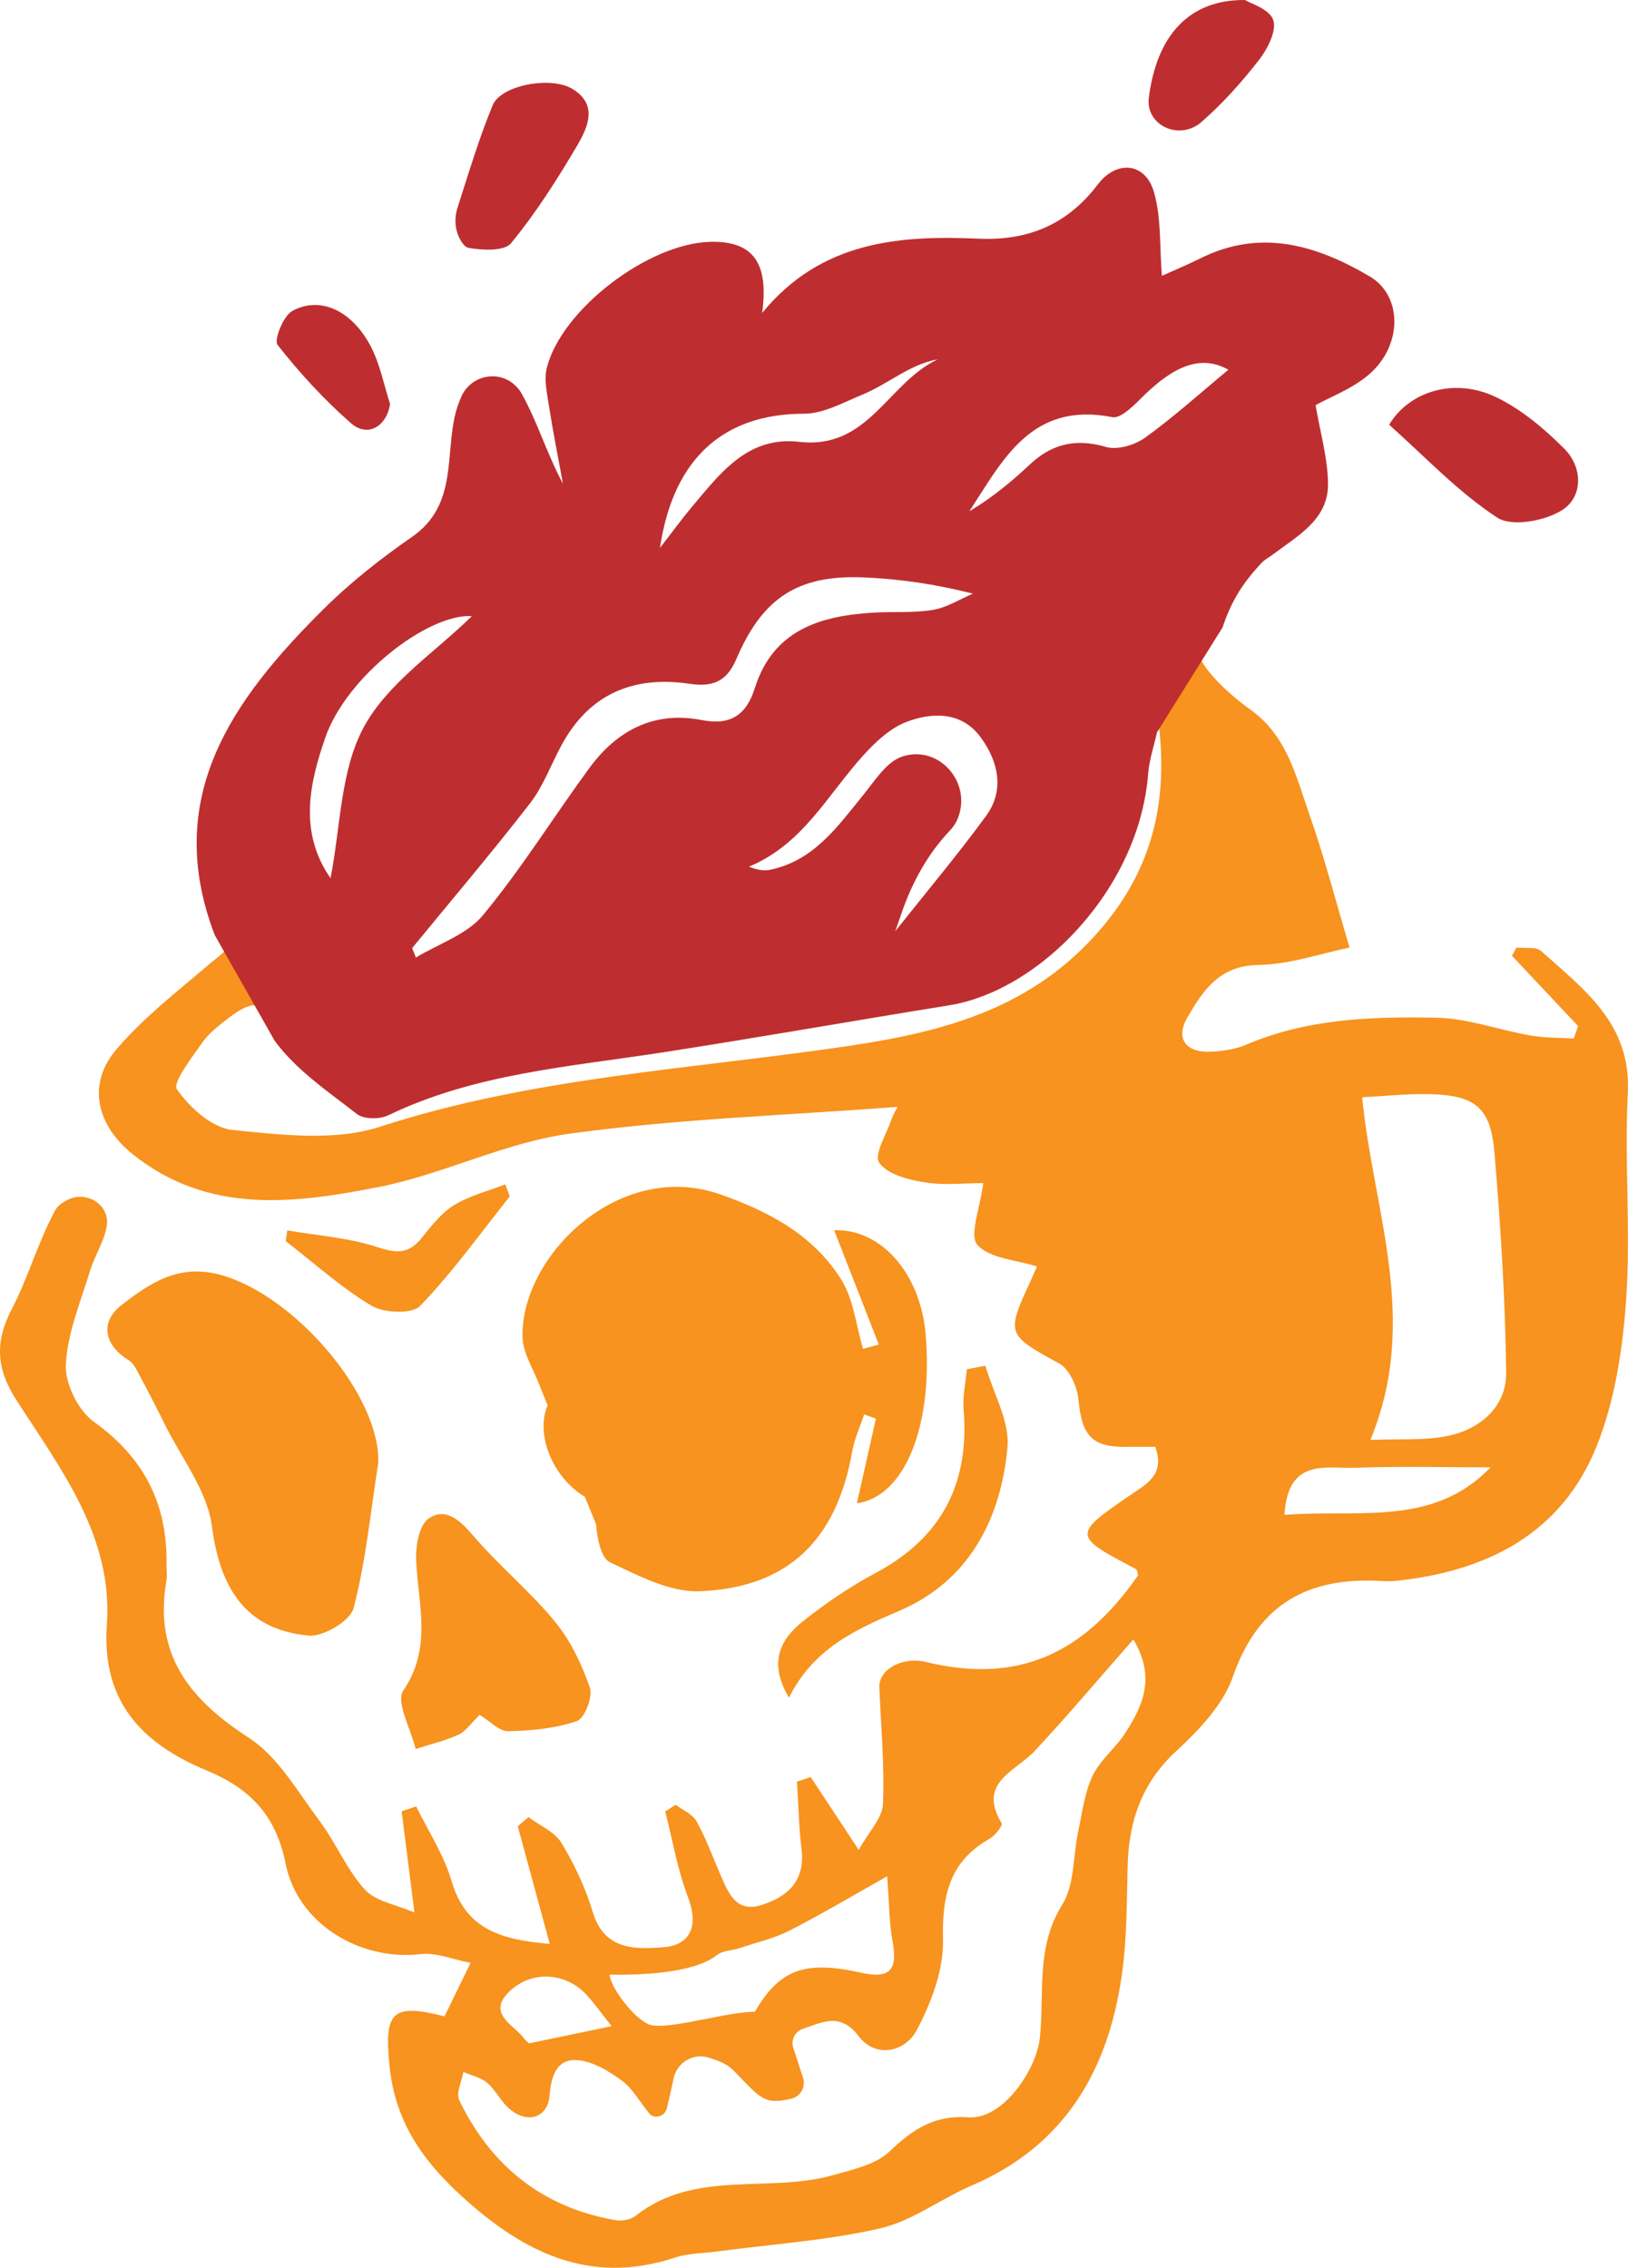 <svg version="1.1" id="图层_1" x="0px" y="0px" width="209.577px" height="291.954px" viewBox="0 0 209.577 291.954" enable-background="new 0 0 209.577 291.954" xml:space="preserve" xmlns="http://www.w3.org/2000/svg" xmlns:xlink="http://www.w3.org/1999/xlink" xmlns:xml="http://www.w3.org/XML/1998/namespace">
  <g>
    <g>
      <path fill="#F7931E" d="M209.553,140.7c0.458-8.891-5.638-13.314-11.145-18.25c-0.664-0.598-2.104-0.337-3.179-0.467
			c-0.196,0.355-0.393,0.711-0.589,1.066c2.842,3.02,5.685,6.03,8.517,9.05c-0.187,0.533-0.374,1.066-0.57,1.599
			c-1.861-0.112-3.758-0.065-5.591-0.393c-4.02-0.701-7.994-2.188-12.005-2.281c-8.321-0.168-16.689,0.094-24.58,3.478
			c-1.402,0.598-3.029,0.823-4.563,0.898c-3.244,0.14-4.553-1.739-2.992-4.413c1.973-3.403,4.095-6.685,9.116-6.76
			c4.048-0.056,8.069-1.487,11.762-2.235c-1.795-6.04-3.254-11.687-5.18-17.166c-1.72-4.909-2.889-10.144-7.629-13.501
			c-2.291-1.608-5.965-4.871-6.722-7.265l-5.039,9.611c0.019,0,0.037,0.009,0.056,0.009c1.038,9.508-0.795,17.96-7.33,25.702
			c-8.667,10.256-19.868,13.37-32.527,15.258c-20.204,3.001-40.755,4.02-60.473,10.425c-5.797,1.879-12.697,1.038-18.979,0.402
			c-2.618-0.271-5.507-2.889-7.134-5.226c-0.598-0.851,1.917-4.086,3.291-6.049c0.87-1.244,2.178-2.216,3.403-3.17
			c1.515-1.169,2.796-1.804,4.067-1.608l-4.123-7.61c-0.533,0.86-1.496,1.496-2.412,2.272c-4.114,3.506-8.452,6.872-11.949,10.939
			c-3.964,4.591-2.59,9.91,2.094,13.632c9.724,7.732,20.728,6.292,31.508,4.189c8.331-1.617,16.231-5.713,24.58-6.872
			c13.95-1.926,28.095-2.375,42.316-3.469c-0.252,0.505-0.58,1.01-0.766,1.561c-0.645,1.926-2.309,4.591-1.608,5.619
			c1.028,1.496,3.702,2.197,5.797,2.534c2.543,0.421,5.198,0.103,7.601,0.103c-0.411,3.291-1.832,6.732-0.748,7.956
			c1.552,1.758,4.936,1.907,7.667,2.777c-0.365,0.823-0.608,1.384-0.86,1.945c-3.151,6.778-2.982,6.881,3.721,10.546
			c1.309,0.72,2.319,2.992,2.478,4.647c0.439,4.684,1.739,6.171,6.32,6.087c1.197-0.019,2.393,0,3.562,0
			c1.337,3.656-1.225,4.843-3.413,6.348c-7.218,4.965-7.18,5.142,0.907,9.368c0.187,0.103,0.215,0.533,0.309,0.804
			c-7.227,10.453-15.829,13.968-27.329,11.173c-3.02-0.739-6.096,0.963-5.993,3.291c0.215,5.011,0.682,10.023,0.468,15.015
			c-0.075,1.786-1.795,3.506-3.113,5.89c-2.487-3.758-4.338-6.563-6.189-9.377c-0.936,0.312-0.826,0.276-1.762,0.588
			c0.183,2.918,0.232,5.844,0.584,8.743c0.496,4.104-1.889,6.124-5.217,7.162c-3.263,1-4.245-1.674-5.254-3.992
			c-0.991-2.272-1.842-4.637-3.039-6.797c-0.514-0.926-1.767-1.44-2.683-2.141c-0.449,0.29-0.898,0.57-1.356,0.86
			c0.944,3.674,1.571,7.47,2.917,10.986c1.374,3.572,0.514,6.245-3.254,6.507c-3.684,0.262-7.526,0.337-8.994-4.563
			c-0.935-3.095-2.356-6.124-4.039-8.891c-0.87-1.431-2.786-2.225-4.235-3.31c-0.458,0.402-0.916,0.795-1.374,1.187
			c1.337,4.927,2.674,9.854,4.114,15.137c-6.115-0.533-10.799-1.767-12.631-8.078c-0.982-3.366-3.001-6.423-4.563-9.621
			c-0.617,0.206-1.243,0.421-1.87,0.626c0.505,3.983,1.01,7.966,1.646,13.033c-2.337-1.019-4.983-1.421-6.386-2.954
			c-2.347-2.581-3.721-6.021-5.834-8.845c-2.824-3.758-5.329-8.256-9.097-10.696c-7.62-4.927-12.248-10.696-10.621-20.167
			c0.131-0.757,0-1.552,0.019-2.328c0.094-7.723-2.954-13.613-9.359-18.194c-2.01-1.44-3.721-4.908-3.6-7.358
			c0.196-4.067,1.907-8.069,3.113-12.061c0.626-2.066,1.982-4.002,2.188-6.077c0.025-0.24,0.011-0.484-0.033-0.731
			c-0.4-2.264-3.009-3.383-5.057-2.336c-0.688,0.352-1.262,0.766-1.568,1.328c-2.216,4.067-3.469,8.648-5.619,12.771
			c-2.188,4.198-1.982,7.667,0.636,11.715c5.694,8.845,12.435,17.558,11.622,28.862c-0.72,10.023,4.684,15.399,12.846,18.783
			c5.684,2.356,8.948,5.853,10.182,12.052c1.543,7.704,9.593,12.5,17.381,11.593c2.019-0.234,4.17,0.701,6.414,1.122
			c-1.393,2.861-2.375,4.88-3.356,6.891c-6.844-1.758-7.741-0.486-7.096,6.227c0.692,7.265,4.254,12.332,9.378,16.988
			c7.882,7.18,16.399,11.444,27.338,7.854c1.73-0.57,3.646-0.561,5.479-0.804c7.012-0.935,14.127-1.402,20.99-2.973
			c4.132-0.954,7.788-3.805,11.78-5.516c11.93-5.114,17.549-14.754,19.307-27.001c0.664-4.6,0.654-9.312,0.757-13.978
			c0.131-5.834,1.767-10.789,6.255-14.941c2.917-2.702,6.021-5.937,7.283-9.546c3.31-9.537,9.864-12.949,19.316-12.351
			c0.617,0.037,1.253,0.019,1.87-0.047c11.584-1.243,21.139-6.087,25.636-17.259c2.375-5.89,3.375-12.547,3.824-18.942
			C209.955,158.464,209.095,149.545,209.553,140.7z M92.291,251.698c0.769-0.612,1.917-0.561,2.861-0.879
			c2.169-0.729,4.46-1.243,6.479-2.272c4.142-2.113,8.134-4.497,12.575-6.993c0.281,3.59,0.253,6.012,0.692,8.349
			c0.701,3.721-0.346,4.89-4.03,4.067c-7.386-1.646-10.528-0.365-13.688,5.021c-3.469,0-10.116,2.104-13.099,1.776
			c-1.963-0.206-5.451-4.721-5.61-6.545C82.636,254.285,89.381,254.014,92.291,251.698z M65.58,256.382
			c2.908-2.795,7.321-2.44,9.957,0.467c1.038,1.141,1.935,2.412,3.198,4.002c-3.59,0.748-6.9,1.44-10.64,2.216
			c-0.196-0.196-0.485-0.421-0.626-0.626C66.318,260.767,62.55,259.299,65.58,256.382z M144.882,223.079
			c-1.244,1.954-3.254,3.487-4.226,5.535c-1.047,2.197-1.337,4.768-1.861,7.199c-0.673,3.16-0.449,6.844-2.048,9.396
			c-3.422,5.441-2.291,11.397-2.87,17.072c-0.43,4.207-4.796,10.621-9.191,10.303c-4.385-0.318-7.19,1.533-10.172,4.394
			c-1.767,1.692-4.703,2.319-7.227,3.039c-8.34,2.384-17.82-0.785-25.459,5.245c-0.627,0.495-1.748,0.711-2.562,0.57
			c-9.396-1.627-16.044-6.956-20.148-15.445c-0.439-0.916,0.327-2.422,0.533-3.646c1.038,0.449,2.235,0.711,3.067,1.402
			c1.047,0.888,1.673,2.244,2.683,3.188c2.328,2.178,5.133,1.44,5.357-1.627c0.196-2.599,1.01-4.628,3.487-4.488
			c2.01,0.112,4.133,1.412,5.843,2.674c1.44,1.057,2.337,2.842,3.544,4.245c0.065,0.079,0.148,0.144,0.251,0.203
			c0.766,0.441,1.745-0.044,1.956-0.903c0.193-0.784,0.373-1.527,0.533-2.273c0.117-0.53,0.231-1.06,0.343-1.59
			c0.425-2.015,2.471-3.27,4.447-2.693c1.281,0.374,2.465,0.841,3.27,1.674c3.562,3.688,3.949,4.434,7.431,3.631
			c1.196-0.276,1.899-1.527,1.514-2.693l-0.007-0.021c-0.426-1.279-0.841-2.557-1.254-3.838c-0.337-1.047,0.265-2.141,1.314-2.473
			c2.339-0.739,4.688-2.212,7.139,1.01c2.16,2.842,5.937,2.029,7.442-0.804c1.879-3.544,3.478-7.779,3.384-11.668
			c-0.131-5.666,0.832-10.06,6.003-12.977c0.701-0.402,1.72-1.711,1.552-1.982c-3.169-5.273,1.739-6.638,4.245-9.312
			c4.282-4.591,8.33-9.396,12.706-14.37C148.847,216.001,147.079,219.629,144.882,223.079z M165.348,195.03
			c0.449-7.395,5.339-5.937,9.106-6.068c5.787-0.215,11.584-0.056,17.418-0.056C184.487,196.648,174.679,194.264,165.348,195.03z
			 M186.693,184.792c-3.076,0.711-6.376,0.411-10.284,0.589c6.414-15.445,0.365-29.516-1.057-44.12
			c2.833-0.14,5.75-0.468,8.648-0.402c5.909,0.14,7.891,1.692,8.387,7.536c0.795,9.406,1.393,18.858,1.505,28.292
			C193.949,180.969,190.742,183.848,186.693,184.792z" class="color c1"/>
      <path fill="#F7931E" d="M15.608,168.048c-2.802,2.185-2.161,5.175,0.959,7.064c0.518,0.313,0.881,0.97,1.183,1.538
			c1.18,2.214,2.339,4.439,3.446,6.69c2.139,4.351,5.486,8.559,6.08,13.12c1.059,8.137,4.426,13.342,12.451,14.107
			c1.883,0.18,5.357-1.891,5.79-3.535c1.569-5.954,2.155-12.167,3.184-18.741c0.234-8.584-10.548-21.296-20.045-24.091
			C23.13,162.572,19.345,165.133,15.608,168.048z" class="color c1"/>
      <path fill="#F7931E" d="M60.908,197.694c-1.714-2.001-3.583-3.715-5.759-2.176c-1.235,0.873-1.666,3.629-1.573,5.493
			c0.279,5.626,2.076,11.142-1.661,16.632c-0.998,1.466,0.982,4.958,1.595,7.52c1.85-0.595,3.765-1.046,5.523-1.844
			c0.927-0.421,1.579-1.448,2.712-2.547c1.316,0.794,2.509,2.122,3.678,2.102c2.978-0.052,6.065-0.355,8.852-1.307
			c0.988-0.337,2.066-3.127,1.661-4.299c-1.041-3.011-2.494-6.068-4.505-8.511C68.204,204.839,64.215,201.555,60.908,197.694z" class="color c1"/>
      <path fill="#F7931E" d="M112.76,202.481c-3.272,1.748-6.394,3.869-9.306,6.171c-2.922,2.31-4.634,5.254-1.893,9.903
			c3.185-6.327,8.519-8.744,14.225-11.186c8.919-3.817,13.045-11.756,13.906-20.978c0.318-3.403-1.825-7.036-2.845-10.565
			c-0.794,0.15-1.588,0.3-2.383,0.45c-0.152,1.728-0.554,3.477-0.415,5.182C124.826,190.94,121.264,197.937,112.76,202.481z" class="color c1"/>
      <path fill="#F7931E" d="M58.415,155.172c-1.654,1.023-2.927,2.737-4.201,4.284c-1.632,1.982-3.168,1.913-5.603,1.108
			c-3.71-1.227-7.738-1.49-11.631-2.162c-0.066,0.459-0.132,0.918-0.199,1.378c3.651,2.825,7.109,5.973,11.045,8.319
			c1.608,0.958,5.216,1.107,6.255,0.028c4.2-4.362,7.754-9.347,11.546-14.102c-0.192-0.517-0.383-1.035-0.575-1.552
			C62.822,153.343,60.418,153.933,58.415,155.172z" class="color c1"/>
      <path fill="#F7931E" d="M108.237,164.63c-3.599-5.624-9.106-8.617-15.524-10.866c-13.12-4.598-25.765,8.121-25.441,18.414
			c0.065,2.069,1.413,4.098,2.17,6.146l1.054,2.591c-1.578,3.669,0.552,9.213,4.797,11.791l1.45,3.564
			c0.116,1.707,0.613,4.305,1.771,4.853c3.667,1.736,7.749,3.894,11.582,3.736c11.45-0.474,17.627-6.686,19.617-18.035
			c0.284-1.617,1.012-3.156,1.534-4.731c0.505,0.18,1.01,0.361,1.514,0.541c-0.816,3.627-1.632,7.254-2.452,10.896
			c6.159-0.815,9.863-10.032,8.847-21.772c-0.694-8.018-5.913-13.617-11.774-13.371c1.86,4.758,3.807,9.737,5.753,14.715
			c-0.678,0.184-1.356,0.367-2.034,0.551C110.188,170.619,109.879,167.198,108.237,164.63z" class="color c1"/>
    </g>
    <g>
      <path fill="#BE2E30" d="M157.383,80.777c1.188-3.593,2.759-5.883,5.011-8.297c0.431-0.46,1.025-0.757,1.533-1.14
			c3.162-2.395,7.061-4.455,7.032-9.035c-0.029-3.353-1.025-6.697-1.6-10.146c1.868-1.044,4.647-2.069,6.783-3.871
			c4.417-3.708,4.474-10.175,0.182-12.704c-6.831-4.024-14.007-6.189-21.768-2.338c-1.753,0.872-3.574,1.629-4.982,2.261
			c-0.306-3.746-0.057-7.444-1.025-10.788c-1.102-3.813-4.819-4.149-7.224-0.977c-3.871,5.097-8.862,7.262-15.282,6.984
			c-10.29-0.45-20.331,0.297-27.928,9.562c0.901-6.62-1.303-9.313-6.764-9.15c-7.895,0.24-18.941,8.604-20.934,16.115
			c-0.422,1.571,0.01,3.42,0.268,5.107c0.517,3.315,1.178,6.601,1.782,9.907c-2.098-3.919-3.305-8.048-5.375-11.698
			c-0.233-0.409-0.553-0.768-0.93-1.095c-2.181-1.889-5.594-1.065-6.764,1.572c-0.29,0.654-0.54,1.319-0.717,2.005
			c-1.447,5.499,0.278,11.947-5.624,16.057c-4.043,2.798-7.971,5.892-11.459,9.36c-11.641,11.574-20.742,24.153-13.959,41.907
			l7.713,13.605c2.731,3.746,6.86,6.534,10.606,9.447c0.881,0.68,2.913,0.69,4.014,0.163c11.133-5.375,23.262-6.237,35.2-8.086
			c12.35-1.907,24.651-4.091,36.992-6.074c4.752-0.757,9.686-3.372,13.95-7.214c0.939-0.843,1.84-1.744,2.702-2.702
			c4.877-5.384,8.412-12.436,8.987-19.899c0.144-1.792,0.747-3.545,1.14-5.327L157.383,80.777z M103.501,53.261
			c2.51,0,5.068-1.447,7.511-2.453c3.304-1.353,6.123-3.931,9.702-4.541c-6.397,2.97-8.904,11.65-17.817,10.615
			c-6.678-0.776-10.223,4.101-13.911,8.479c-1.121,1.332-2.137,2.731-4.024,5.174C86.696,58.78,93.374,53.271,103.501,53.261z
			 M46.84,93.596c-3.047,5.614-2.989,12.905-4.292,19.459c-4.129-5.95-2.702-12.235-0.671-18.098
			c2.731-7.885,13.231-15.981,18.865-15.636C56.037,83.948,49.906,87.934,46.84,93.596z M90.356,92.705
			c-6.141-1.207-10.922,1.313-14.486,6.17c-4.608,6.295-8.738,12.953-13.691,18.941c-2.06,2.501-5.71,3.679-8.642,5.461
			c-0.153-0.412-0.316-0.814-0.479-1.217c5.078-6.199,10.28-12.321,15.186-18.654c1.715-2.223,2.702-5.001,4.062-7.511
			c3.574-6.582,9.274-8.929,16.431-7.866c2.989,0.441,4.8-0.259,6.036-3.143c3.392-7.962,7.971-10.913,16.46-10.549
			c4.541,0.201,9.063,0.834,14.017,2.089c-1.705,0.728-3.353,1.792-5.135,2.089c-2.491,0.422-5.087,0.201-7.626,0.354
			c-6.908,0.402-12.963,2.232-15.329,9.744C96.076,92.044,94.044,93.424,90.356,92.705z M116.082,117.49
			c1.336-3.861,3.321-7.508,6.123-10.481c0.457-0.485,0.837-1,1.07-1.58c0.107-0.268,0.196-0.543,0.27-0.824
			c1.108-4.197-2.61-8.318-6.844-7.362c-0.201,0.045-0.399,0.101-0.593,0.167c-1.993,0.68-3.478,3.085-4.963,4.915
			c-3.325,4.081-6.362,8.469-11.986,9.648c-0.805,0.172-1.686,0.029-2.74-0.402c6.927-2.865,10.127-9.255,14.697-14.304
			c1.562-1.725,3.459-3.516,5.567-4.321c3.363-1.293,7.138-1.332,9.552,1.964c2.251,3.075,3.162,6.783,0.68,10.165
			c-3.708,5.059-7.751,9.878-11.66,14.802L116.082,117.49z M124.799,65.812c4.331-6.64,7.99-14.141,18.386-12.11
			c1.035,0.211,2.625-1.341,3.66-2.376c4.56-4.599,8-5.566,11.286-3.727c-3.363,2.788-6.889,5.969-10.702,8.738
			c-1.332,0.958-3.602,1.638-5.068,1.198c-4.196-1.236-7.223-0.138-9.768,2.246c-2.317,2.171-4.765,4.199-7.482,5.843
			L124.799,65.812z" class="color c2"/>
      <path fill="#BE2E30" d="M178.826,54.682c2.565-4.29,8.376-6.128,13.741-3.564c3.263,1.559,6.217,4.062,8.806,6.646
			c2.379,2.374,2.428,6.122-0.197,7.856c-2.194,1.448-6.559,2.248-8.443,1.014C187.662,63.312,183.405,58.75,178.826,54.682z" class="color c2"/>
      <path fill="#BE2E30" d="M59.51,31.268c-0.925-1.31-1.101-3.012-0.609-4.538c1.484-4.6,2.782-8.989,4.529-13.192
			c1.072-2.579,7.421-3.752,10.195-2.126c3.41,1.998,2.063,4.975,0.665,7.347c-2.565,4.353-5.302,8.658-8.498,12.549
			c-0.865,1.053-3.699,0.926-5.492,0.595C60.007,31.849,59.749,31.605,59.51,31.268z" class="color c2"/>
      <path fill="#BE2E30" d="M160.265,0.001c0.666,0.422,3.109,1.13,3.633,2.547c0.491,1.33-0.681,3.694-1.77,5.099
			c-2.27,2.928-4.78,5.744-7.577,8.159c-0.306,0.264-0.662,0.471-1.05,0.64c-2.57,1.116-5.631-0.557-5.645-3.359
			c-0.001-0.131,0.006-0.26,0.022-0.389C148.884,4.551,153.065-0.059,160.265,0.001z" class="color c2"/>
      <path fill="#BE2E30" d="M50.215,52.008c-0.429,2.876-2.879,4.359-5.018,2.487c-3.463-3.028-6.619-6.47-9.461-10.086
			c-0.501-0.638,0.742-3.755,1.908-4.388c3.6-1.958,7.711-0.017,10.116,4.634C48.931,46.923,49.418,49.546,50.215,52.008z" class="color c2"/>
    </g>
  </g>
</svg>